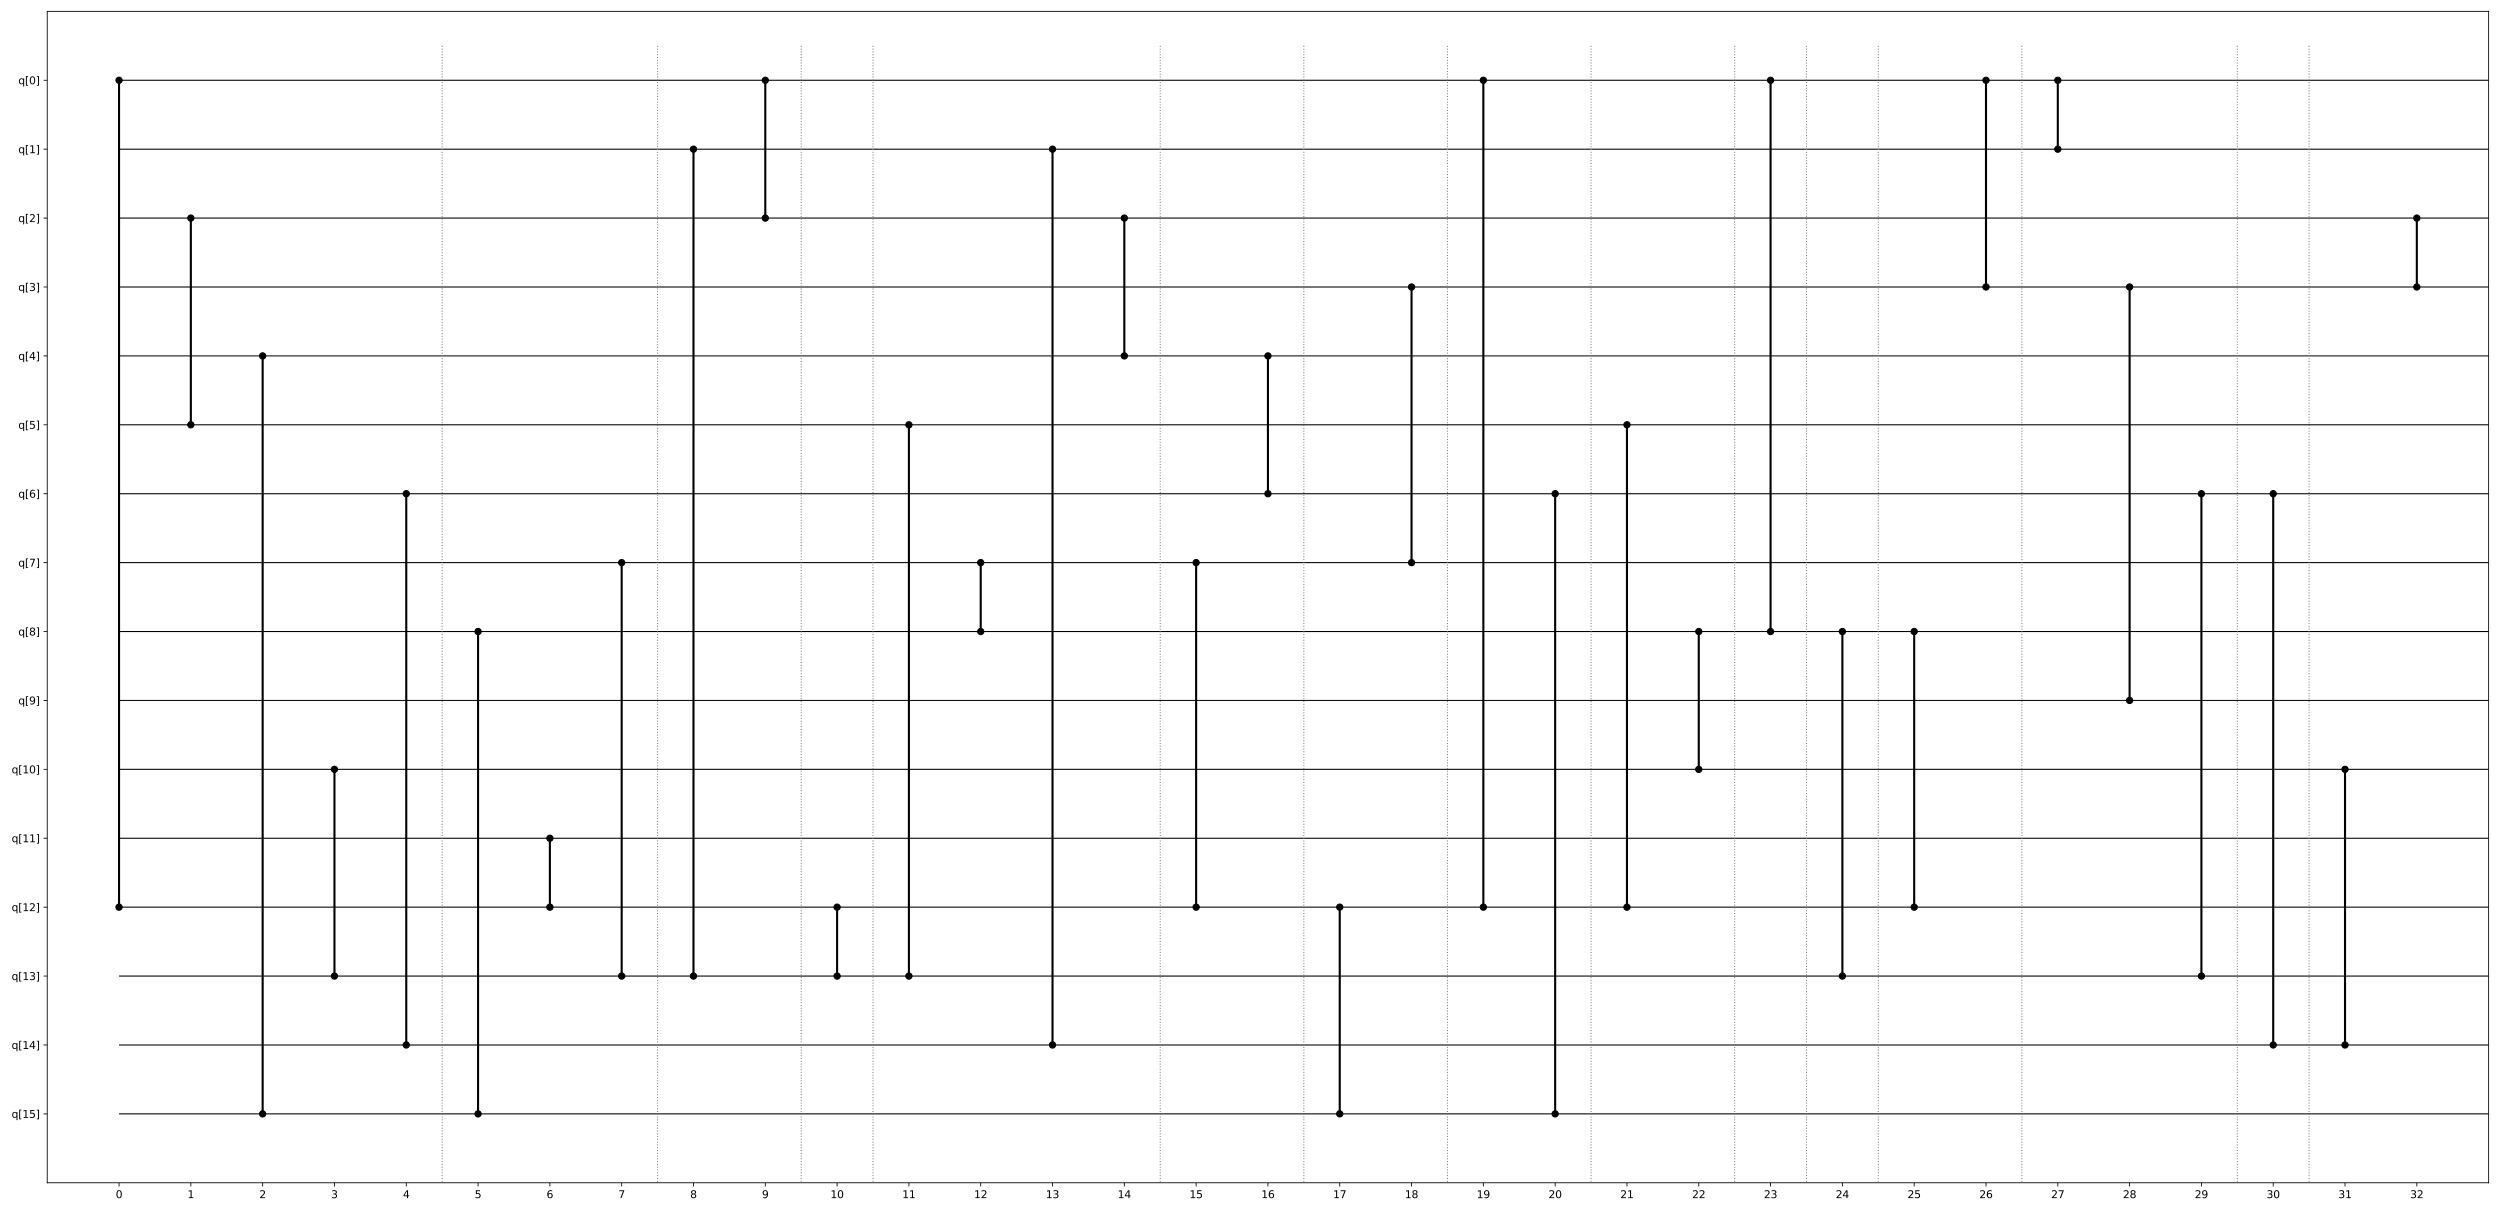 <?xml version="1.0" encoding="utf-8" standalone="no"?>
<!DOCTYPE svg PUBLIC "-//W3C//DTD SVG 1.1//EN"
  "http://www.w3.org/Graphics/SVG/1.1/DTD/svg11.dtd">
<svg xmlns:xlink="http://www.w3.org/1999/xlink" width="2376pt" height="1152pt" viewBox="0 0 2376 1152" xmlns="http://www.w3.org/2000/svg" version="1.1">
 <defs>
  <style type="text/css">*{stroke-linejoin: round; stroke-linecap: butt}</style>
 </defs>
 <g id="figure_1">
  <g id="patch_1">
   <path d="M 0 1152 
L 2376 1152 
L 2376 0 
L 0 0 
z
" style="fill: #ffffff"/>
  </g>
  <g id="axes_1">
   <g id="patch_2">
    <path d="M 44.89 1124.12 
L 2365.2 1124.12 
L 2365.2 10.8 
L 44.89 10.8 
z
" style="fill: #ffffff"/>
   </g>
   <g id="matplotlib.axis_1">
    <g id="xtick_1">
     <g id="line2d_1">
      <defs>
       <path id="m840476fa2c" d="M 0 0 
L 0 3.5 
" style="stroke: #000000; stroke-width: 0.8"/>
      </defs>
      <g>
       <use xlink:href="#m840476fa2c" x="113.134" y="1124.12" style="stroke: #000000; stroke-width: 0.8"/>
      </g>
     </g>
     <g id="text_1">
      <!-- 0 -->
      <g transform="translate(109.953 1138.718) scale(0.1 -0.1)">
       <defs>
        <path id="DejaVuSans-30" d="M 2034 4250 
Q 1547 4250 1301 3770 
Q 1056 3291 1056 2328 
Q 1056 1369 1301 889 
Q 1547 409 2034 409 
Q 2525 409 2770 889 
Q 3016 1369 3016 2328 
Q 3016 3291 2770 3770 
Q 2525 4250 2034 4250 
z
M 2034 4750 
Q 2819 4750 3233 4129 
Q 3647 3509 3647 2328 
Q 3647 1150 3233 529 
Q 2819 -91 2034 -91 
Q 1250 -91 836 529 
Q 422 1150 422 2328 
Q 422 3509 836 4129 
Q 1250 4750 2034 4750 
z
" transform="scale(0.016)"/>
       </defs>
       <use xlink:href="#DejaVuSans-30"/>
      </g>
     </g>
    </g>
    <g id="xtick_2">
     <g id="line2d_2">
      <g>
       <use xlink:href="#m840476fa2c" x="181.379" y="1124.12" style="stroke: #000000; stroke-width: 0.8"/>
      </g>
     </g>
     <g id="text_2">
      <!-- 1 -->
      <g transform="translate(178.198 1138.718) scale(0.1 -0.1)">
       <defs>
        <path id="DejaVuSans-31" d="M 794 531 
L 1825 531 
L 1825 4091 
L 703 3866 
L 703 4441 
L 1819 4666 
L 2450 4666 
L 2450 531 
L 3481 531 
L 3481 0 
L 794 0 
L 794 531 
z
" transform="scale(0.016)"/>
       </defs>
       <use xlink:href="#DejaVuSans-31"/>
      </g>
     </g>
    </g>
    <g id="xtick_3">
     <g id="line2d_3">
      <g>
       <use xlink:href="#m840476fa2c" x="249.623" y="1124.12" style="stroke: #000000; stroke-width: 0.8"/>
      </g>
     </g>
     <g id="text_3">
      <!-- 2 -->
      <g transform="translate(246.442 1138.718) scale(0.1 -0.1)">
       <defs>
        <path id="DejaVuSans-32" d="M 1228 531 
L 3431 531 
L 3431 0 
L 469 0 
L 469 531 
Q 828 903 1448 1529 
Q 2069 2156 2228 2338 
Q 2531 2678 2651 2914 
Q 2772 3150 2772 3378 
Q 2772 3750 2511 3984 
Q 2250 4219 1831 4219 
Q 1534 4219 1204 4116 
Q 875 4013 500 3803 
L 500 4441 
Q 881 4594 1212 4672 
Q 1544 4750 1819 4750 
Q 2544 4750 2975 4387 
Q 3406 4025 3406 3419 
Q 3406 3131 3298 2873 
Q 3191 2616 2906 2266 
Q 2828 2175 2409 1742 
Q 1991 1309 1228 531 
z
" transform="scale(0.016)"/>
       </defs>
       <use xlink:href="#DejaVuSans-32"/>
      </g>
     </g>
    </g>
    <g id="xtick_4">
     <g id="line2d_4">
      <g>
       <use xlink:href="#m840476fa2c" x="317.868" y="1124.12" style="stroke: #000000; stroke-width: 0.8"/>
      </g>
     </g>
     <g id="text_4">
      <!-- 3 -->
      <g transform="translate(314.686 1138.718) scale(0.1 -0.1)">
       <defs>
        <path id="DejaVuSans-33" d="M 2597 2516 
Q 3050 2419 3304 2112 
Q 3559 1806 3559 1356 
Q 3559 666 3084 287 
Q 2609 -91 1734 -91 
Q 1441 -91 1130 -33 
Q 819 25 488 141 
L 488 750 
Q 750 597 1062 519 
Q 1375 441 1716 441 
Q 2309 441 2620 675 
Q 2931 909 2931 1356 
Q 2931 1769 2642 2001 
Q 2353 2234 1838 2234 
L 1294 2234 
L 1294 2753 
L 1863 2753 
Q 2328 2753 2575 2939 
Q 2822 3125 2822 3475 
Q 2822 3834 2567 4026 
Q 2313 4219 1838 4219 
Q 1578 4219 1281 4162 
Q 984 4106 628 3988 
L 628 4550 
Q 988 4650 1302 4700 
Q 1616 4750 1894 4750 
Q 2613 4750 3031 4423 
Q 3450 4097 3450 3541 
Q 3450 3153 3228 2886 
Q 3006 2619 2597 2516 
z
" transform="scale(0.016)"/>
       </defs>
       <use xlink:href="#DejaVuSans-33"/>
      </g>
     </g>
    </g>
    <g id="xtick_5">
     <g id="line2d_5">
      <g>
       <use xlink:href="#m840476fa2c" x="386.112" y="1124.12" style="stroke: #000000; stroke-width: 0.8"/>
      </g>
     </g>
     <g id="text_5">
      <!-- 4 -->
      <g transform="translate(382.931 1138.718) scale(0.1 -0.1)">
       <defs>
        <path id="DejaVuSans-34" d="M 2419 4116 
L 825 1625 
L 2419 1625 
L 2419 4116 
z
M 2253 4666 
L 3047 4666 
L 3047 1625 
L 3713 1625 
L 3713 1100 
L 3047 1100 
L 3047 0 
L 2419 0 
L 2419 1100 
L 313 1100 
L 313 1709 
L 2253 4666 
z
" transform="scale(0.016)"/>
       </defs>
       <use xlink:href="#DejaVuSans-34"/>
      </g>
     </g>
    </g>
    <g id="xtick_6">
     <g id="line2d_6">
      <g>
       <use xlink:href="#m840476fa2c" x="454.356" y="1124.12" style="stroke: #000000; stroke-width: 0.8"/>
      </g>
     </g>
     <g id="text_6">
      <!-- 5 -->
      <g transform="translate(451.175 1138.718) scale(0.1 -0.1)">
       <defs>
        <path id="DejaVuSans-35" d="M 691 4666 
L 3169 4666 
L 3169 4134 
L 1269 4134 
L 1269 2991 
Q 1406 3038 1543 3061 
Q 1681 3084 1819 3084 
Q 2600 3084 3056 2656 
Q 3513 2228 3513 1497 
Q 3513 744 3044 326 
Q 2575 -91 1722 -91 
Q 1428 -91 1123 -41 
Q 819 9 494 109 
L 494 744 
Q 775 591 1075 516 
Q 1375 441 1709 441 
Q 2250 441 2565 725 
Q 2881 1009 2881 1497 
Q 2881 1984 2565 2268 
Q 2250 2553 1709 2553 
Q 1456 2553 1204 2497 
Q 953 2441 691 2322 
L 691 4666 
z
" transform="scale(0.016)"/>
       </defs>
       <use xlink:href="#DejaVuSans-35"/>
      </g>
     </g>
    </g>
    <g id="xtick_7">
     <g id="line2d_7">
      <g>
       <use xlink:href="#m840476fa2c" x="522.601" y="1124.12" style="stroke: #000000; stroke-width: 0.8"/>
      </g>
     </g>
     <g id="text_7">
      <!-- 6 -->
      <g transform="translate(519.42 1138.718) scale(0.1 -0.1)">
       <defs>
        <path id="DejaVuSans-36" d="M 2113 2584 
Q 1688 2584 1439 2293 
Q 1191 2003 1191 1497 
Q 1191 994 1439 701 
Q 1688 409 2113 409 
Q 2538 409 2786 701 
Q 3034 994 3034 1497 
Q 3034 2003 2786 2293 
Q 2538 2584 2113 2584 
z
M 3366 4563 
L 3366 3988 
Q 3128 4100 2886 4159 
Q 2644 4219 2406 4219 
Q 1781 4219 1451 3797 
Q 1122 3375 1075 2522 
Q 1259 2794 1537 2939 
Q 1816 3084 2150 3084 
Q 2853 3084 3261 2657 
Q 3669 2231 3669 1497 
Q 3669 778 3244 343 
Q 2819 -91 2113 -91 
Q 1303 -91 875 529 
Q 447 1150 447 2328 
Q 447 3434 972 4092 
Q 1497 4750 2381 4750 
Q 2619 4750 2861 4703 
Q 3103 4656 3366 4563 
z
" transform="scale(0.016)"/>
       </defs>
       <use xlink:href="#DejaVuSans-36"/>
      </g>
     </g>
    </g>
    <g id="xtick_8">
     <g id="line2d_8">
      <g>
       <use xlink:href="#m840476fa2c" x="590.845" y="1124.12" style="stroke: #000000; stroke-width: 0.8"/>
      </g>
     </g>
     <g id="text_8">
      <!-- 7 -->
      <g transform="translate(587.664 1138.718) scale(0.1 -0.1)">
       <defs>
        <path id="DejaVuSans-37" d="M 525 4666 
L 3525 4666 
L 3525 4397 
L 1831 0 
L 1172 0 
L 2766 4134 
L 525 4134 
L 525 4666 
z
" transform="scale(0.016)"/>
       </defs>
       <use xlink:href="#DejaVuSans-37"/>
      </g>
     </g>
    </g>
    <g id="xtick_9">
     <g id="line2d_9">
      <g>
       <use xlink:href="#m840476fa2c" x="659.09" y="1124.12" style="stroke: #000000; stroke-width: 0.8"/>
      </g>
     </g>
     <g id="text_9">
      <!-- 8 -->
      <g transform="translate(655.908 1138.718) scale(0.1 -0.1)">
       <defs>
        <path id="DejaVuSans-38" d="M 2034 2216 
Q 1584 2216 1326 1975 
Q 1069 1734 1069 1313 
Q 1069 891 1326 650 
Q 1584 409 2034 409 
Q 2484 409 2743 651 
Q 3003 894 3003 1313 
Q 3003 1734 2745 1975 
Q 2488 2216 2034 2216 
z
M 1403 2484 
Q 997 2584 770 2862 
Q 544 3141 544 3541 
Q 544 4100 942 4425 
Q 1341 4750 2034 4750 
Q 2731 4750 3128 4425 
Q 3525 4100 3525 3541 
Q 3525 3141 3298 2862 
Q 3072 2584 2669 2484 
Q 3125 2378 3379 2068 
Q 3634 1759 3634 1313 
Q 3634 634 3220 271 
Q 2806 -91 2034 -91 
Q 1263 -91 848 271 
Q 434 634 434 1313 
Q 434 1759 690 2068 
Q 947 2378 1403 2484 
z
M 1172 3481 
Q 1172 3119 1398 2916 
Q 1625 2713 2034 2713 
Q 2441 2713 2670 2916 
Q 2900 3119 2900 3481 
Q 2900 3844 2670 4047 
Q 2441 4250 2034 4250 
Q 1625 4250 1398 4047 
Q 1172 3844 1172 3481 
z
" transform="scale(0.016)"/>
       </defs>
       <use xlink:href="#DejaVuSans-38"/>
      </g>
     </g>
    </g>
    <g id="xtick_10">
     <g id="line2d_10">
      <g>
       <use xlink:href="#m840476fa2c" x="727.334" y="1124.12" style="stroke: #000000; stroke-width: 0.8"/>
      </g>
     </g>
     <g id="text_10">
      <!-- 9 -->
      <g transform="translate(724.153 1138.718) scale(0.1 -0.1)">
       <defs>
        <path id="DejaVuSans-39" d="M 703 97 
L 703 672 
Q 941 559 1184 500 
Q 1428 441 1663 441 
Q 2288 441 2617 861 
Q 2947 1281 2994 2138 
Q 2813 1869 2534 1725 
Q 2256 1581 1919 1581 
Q 1219 1581 811 2004 
Q 403 2428 403 3163 
Q 403 3881 828 4315 
Q 1253 4750 1959 4750 
Q 2769 4750 3195 4129 
Q 3622 3509 3622 2328 
Q 3622 1225 3098 567 
Q 2575 -91 1691 -91 
Q 1453 -91 1209 -44 
Q 966 3 703 97 
z
M 1959 2075 
Q 2384 2075 2632 2365 
Q 2881 2656 2881 3163 
Q 2881 3666 2632 3958 
Q 2384 4250 1959 4250 
Q 1534 4250 1286 3958 
Q 1038 3666 1038 3163 
Q 1038 2656 1286 2365 
Q 1534 2075 1959 2075 
z
" transform="scale(0.016)"/>
       </defs>
       <use xlink:href="#DejaVuSans-39"/>
      </g>
     </g>
    </g>
    <g id="xtick_11">
     <g id="line2d_11">
      <g>
       <use xlink:href="#m840476fa2c" x="795.579" y="1124.12" style="stroke: #000000; stroke-width: 0.8"/>
      </g>
     </g>
     <g id="text_11">
      <!-- 10 -->
      <g transform="translate(789.216 1138.718) scale(0.1 -0.1)">
       <use xlink:href="#DejaVuSans-31"/>
       <use xlink:href="#DejaVuSans-30" transform="translate(63.623 0)"/>
      </g>
     </g>
    </g>
    <g id="xtick_12">
     <g id="line2d_12">
      <g>
       <use xlink:href="#m840476fa2c" x="863.823" y="1124.12" style="stroke: #000000; stroke-width: 0.8"/>
      </g>
     </g>
     <g id="text_12">
      <!-- 11 -->
      <g transform="translate(857.46 1138.718) scale(0.1 -0.1)">
       <use xlink:href="#DejaVuSans-31"/>
       <use xlink:href="#DejaVuSans-31" transform="translate(63.623 0)"/>
      </g>
     </g>
    </g>
    <g id="xtick_13">
     <g id="line2d_13">
      <g>
       <use xlink:href="#m840476fa2c" x="932.067" y="1124.12" style="stroke: #000000; stroke-width: 0.8"/>
      </g>
     </g>
     <g id="text_13">
      <!-- 12 -->
      <g transform="translate(925.705 1138.718) scale(0.1 -0.1)">
       <use xlink:href="#DejaVuSans-31"/>
       <use xlink:href="#DejaVuSans-32" transform="translate(63.623 0)"/>
      </g>
     </g>
    </g>
    <g id="xtick_14">
     <g id="line2d_14">
      <g>
       <use xlink:href="#m840476fa2c" x="1000.312" y="1124.12" style="stroke: #000000; stroke-width: 0.8"/>
      </g>
     </g>
     <g id="text_14">
      <!-- 13 -->
      <g transform="translate(993.949 1138.718) scale(0.1 -0.1)">
       <use xlink:href="#DejaVuSans-31"/>
       <use xlink:href="#DejaVuSans-33" transform="translate(63.623 0)"/>
      </g>
     </g>
    </g>
    <g id="xtick_15">
     <g id="line2d_15">
      <g>
       <use xlink:href="#m840476fa2c" x="1068.556" y="1124.12" style="stroke: #000000; stroke-width: 0.8"/>
      </g>
     </g>
     <g id="text_15">
      <!-- 14 -->
      <g transform="translate(1062.194 1138.718) scale(0.1 -0.1)">
       <use xlink:href="#DejaVuSans-31"/>
       <use xlink:href="#DejaVuSans-34" transform="translate(63.623 0)"/>
      </g>
     </g>
    </g>
    <g id="xtick_16">
     <g id="line2d_16">
      <g>
       <use xlink:href="#m840476fa2c" x="1136.801" y="1124.12" style="stroke: #000000; stroke-width: 0.8"/>
      </g>
     </g>
     <g id="text_16">
      <!-- 15 -->
      <g transform="translate(1130.438 1138.718) scale(0.1 -0.1)">
       <use xlink:href="#DejaVuSans-31"/>
       <use xlink:href="#DejaVuSans-35" transform="translate(63.623 0)"/>
      </g>
     </g>
    </g>
    <g id="xtick_17">
     <g id="line2d_17">
      <g>
       <use xlink:href="#m840476fa2c" x="1205.045" y="1124.12" style="stroke: #000000; stroke-width: 0.8"/>
      </g>
     </g>
     <g id="text_17">
      <!-- 16 -->
      <g transform="translate(1198.682 1138.718) scale(0.1 -0.1)">
       <use xlink:href="#DejaVuSans-31"/>
       <use xlink:href="#DejaVuSans-36" transform="translate(63.623 0)"/>
      </g>
     </g>
    </g>
    <g id="xtick_18">
     <g id="line2d_18">
      <g>
       <use xlink:href="#m840476fa2c" x="1273.289" y="1124.12" style="stroke: #000000; stroke-width: 0.8"/>
      </g>
     </g>
     <g id="text_18">
      <!-- 17 -->
      <g transform="translate(1266.927 1138.718) scale(0.1 -0.1)">
       <use xlink:href="#DejaVuSans-31"/>
       <use xlink:href="#DejaVuSans-37" transform="translate(63.623 0)"/>
      </g>
     </g>
    </g>
    <g id="xtick_19">
     <g id="line2d_19">
      <g>
       <use xlink:href="#m840476fa2c" x="1341.534" y="1124.12" style="stroke: #000000; stroke-width: 0.8"/>
      </g>
     </g>
     <g id="text_19">
      <!-- 18 -->
      <g transform="translate(1335.171 1138.718) scale(0.1 -0.1)">
       <use xlink:href="#DejaVuSans-31"/>
       <use xlink:href="#DejaVuSans-38" transform="translate(63.623 0)"/>
      </g>
     </g>
    </g>
    <g id="xtick_20">
     <g id="line2d_20">
      <g>
       <use xlink:href="#m840476fa2c" x="1409.778" y="1124.12" style="stroke: #000000; stroke-width: 0.8"/>
      </g>
     </g>
     <g id="text_20">
      <!-- 19 -->
      <g transform="translate(1403.416 1138.718) scale(0.1 -0.1)">
       <use xlink:href="#DejaVuSans-31"/>
       <use xlink:href="#DejaVuSans-39" transform="translate(63.623 0)"/>
      </g>
     </g>
    </g>
    <g id="xtick_21">
     <g id="line2d_21">
      <g>
       <use xlink:href="#m840476fa2c" x="1478.023" y="1124.12" style="stroke: #000000; stroke-width: 0.8"/>
      </g>
     </g>
     <g id="text_21">
      <!-- 20 -->
      <g transform="translate(1471.66 1138.718) scale(0.1 -0.1)">
       <use xlink:href="#DejaVuSans-32"/>
       <use xlink:href="#DejaVuSans-30" transform="translate(63.623 0)"/>
      </g>
     </g>
    </g>
    <g id="xtick_22">
     <g id="line2d_22">
      <g>
       <use xlink:href="#m840476fa2c" x="1546.267" y="1124.12" style="stroke: #000000; stroke-width: 0.8"/>
      </g>
     </g>
     <g id="text_22">
      <!-- 21 -->
      <g transform="translate(1539.905 1138.718) scale(0.1 -0.1)">
       <use xlink:href="#DejaVuSans-32"/>
       <use xlink:href="#DejaVuSans-31" transform="translate(63.623 0)"/>
      </g>
     </g>
    </g>
    <g id="xtick_23">
     <g id="line2d_23">
      <g>
       <use xlink:href="#m840476fa2c" x="1614.511" y="1124.12" style="stroke: #000000; stroke-width: 0.8"/>
      </g>
     </g>
     <g id="text_23">
      <!-- 22 -->
      <g transform="translate(1608.149 1138.718) scale(0.1 -0.1)">
       <use xlink:href="#DejaVuSans-32"/>
       <use xlink:href="#DejaVuSans-32" transform="translate(63.623 0)"/>
      </g>
     </g>
    </g>
    <g id="xtick_24">
     <g id="line2d_24">
      <g>
       <use xlink:href="#m840476fa2c" x="1682.756" y="1124.12" style="stroke: #000000; stroke-width: 0.8"/>
      </g>
     </g>
     <g id="text_24">
      <!-- 23 -->
      <g transform="translate(1676.393 1138.718) scale(0.1 -0.1)">
       <use xlink:href="#DejaVuSans-32"/>
       <use xlink:href="#DejaVuSans-33" transform="translate(63.623 0)"/>
      </g>
     </g>
    </g>
    <g id="xtick_25">
     <g id="line2d_25">
      <g>
       <use xlink:href="#m840476fa2c" x="1751" y="1124.12" style="stroke: #000000; stroke-width: 0.8"/>
      </g>
     </g>
     <g id="text_25">
      <!-- 24 -->
      <g transform="translate(1744.638 1138.718) scale(0.1 -0.1)">
       <use xlink:href="#DejaVuSans-32"/>
       <use xlink:href="#DejaVuSans-34" transform="translate(63.623 0)"/>
      </g>
     </g>
    </g>
    <g id="xtick_26">
     <g id="line2d_26">
      <g>
       <use xlink:href="#m840476fa2c" x="1819.245" y="1124.12" style="stroke: #000000; stroke-width: 0.8"/>
      </g>
     </g>
     <g id="text_26">
      <!-- 25 -->
      <g transform="translate(1812.882 1138.718) scale(0.1 -0.1)">
       <use xlink:href="#DejaVuSans-32"/>
       <use xlink:href="#DejaVuSans-35" transform="translate(63.623 0)"/>
      </g>
     </g>
    </g>
    <g id="xtick_27">
     <g id="line2d_27">
      <g>
       <use xlink:href="#m840476fa2c" x="1887.489" y="1124.12" style="stroke: #000000; stroke-width: 0.8"/>
      </g>
     </g>
     <g id="text_27">
      <!-- 26 -->
      <g transform="translate(1881.127 1138.718) scale(0.1 -0.1)">
       <use xlink:href="#DejaVuSans-32"/>
       <use xlink:href="#DejaVuSans-36" transform="translate(63.623 0)"/>
      </g>
     </g>
    </g>
    <g id="xtick_28">
     <g id="line2d_28">
      <g>
       <use xlink:href="#m840476fa2c" x="1955.734" y="1124.12" style="stroke: #000000; stroke-width: 0.8"/>
      </g>
     </g>
     <g id="text_28">
      <!-- 27 -->
      <g transform="translate(1949.371 1138.718) scale(0.1 -0.1)">
       <use xlink:href="#DejaVuSans-32"/>
       <use xlink:href="#DejaVuSans-37" transform="translate(63.623 0)"/>
      </g>
     </g>
    </g>
    <g id="xtick_29">
     <g id="line2d_29">
      <g>
       <use xlink:href="#m840476fa2c" x="2023.978" y="1124.12" style="stroke: #000000; stroke-width: 0.8"/>
      </g>
     </g>
     <g id="text_29">
      <!-- 28 -->
      <g transform="translate(2017.615 1138.718) scale(0.1 -0.1)">
       <use xlink:href="#DejaVuSans-32"/>
       <use xlink:href="#DejaVuSans-38" transform="translate(63.623 0)"/>
      </g>
     </g>
    </g>
    <g id="xtick_30">
     <g id="line2d_30">
      <g>
       <use xlink:href="#m840476fa2c" x="2092.222" y="1124.12" style="stroke: #000000; stroke-width: 0.8"/>
      </g>
     </g>
     <g id="text_30">
      <!-- 29 -->
      <g transform="translate(2085.86 1138.718) scale(0.1 -0.1)">
       <use xlink:href="#DejaVuSans-32"/>
       <use xlink:href="#DejaVuSans-39" transform="translate(63.623 0)"/>
      </g>
     </g>
    </g>
    <g id="xtick_31">
     <g id="line2d_31">
      <g>
       <use xlink:href="#m840476fa2c" x="2160.467" y="1124.12" style="stroke: #000000; stroke-width: 0.8"/>
      </g>
     </g>
     <g id="text_31">
      <!-- 30 -->
      <g transform="translate(2154.104 1138.718) scale(0.1 -0.1)">
       <use xlink:href="#DejaVuSans-33"/>
       <use xlink:href="#DejaVuSans-30" transform="translate(63.623 0)"/>
      </g>
     </g>
    </g>
    <g id="xtick_32">
     <g id="line2d_32">
      <g>
       <use xlink:href="#m840476fa2c" x="2228.711" y="1124.12" style="stroke: #000000; stroke-width: 0.8"/>
      </g>
     </g>
     <g id="text_32">
      <!-- 31 -->
      <g transform="translate(2222.349 1138.718) scale(0.1 -0.1)">
       <use xlink:href="#DejaVuSans-33"/>
       <use xlink:href="#DejaVuSans-31" transform="translate(63.623 0)"/>
      </g>
     </g>
    </g>
    <g id="xtick_33">
     <g id="line2d_33">
      <g>
       <use xlink:href="#m840476fa2c" x="2296.956" y="1124.12" style="stroke: #000000; stroke-width: 0.8"/>
      </g>
     </g>
     <g id="text_33">
      <!-- 32 -->
      <g transform="translate(2290.593 1138.718) scale(0.1 -0.1)">
       <use xlink:href="#DejaVuSans-33"/>
       <use xlink:href="#DejaVuSans-32" transform="translate(63.623 0)"/>
      </g>
     </g>
    </g>
   </g>
   <g id="matplotlib.axis_2">
    <g id="ytick_1">
     <g id="line2d_34">
      <defs>
       <path id="m414b8e4f4d" d="M 0 0 
L -3.5 0 
" style="stroke: #000000; stroke-width: 0.8"/>
      </defs>
      <g>
       <use xlink:href="#m414b8e4f4d" x="44.89" y="76.289" style="stroke: #000000; stroke-width: 0.8"/>
      </g>
     </g>
     <g id="text_34">
      <!-- q[0] -->
      <g transform="translate(17.376 80.089) scale(0.1 -0.1)">
       <defs>
        <path id="DejaVuSans-71" d="M 947 1747 
Q 947 1113 1208 752 
Q 1469 391 1925 391 
Q 2381 391 2643 752 
Q 2906 1113 2906 1747 
Q 2906 2381 2643 2742 
Q 2381 3103 1925 3103 
Q 1469 3103 1208 2742 
Q 947 2381 947 1747 
z
M 2906 525 
Q 2725 213 2448 61 
Q 2172 -91 1784 -91 
Q 1150 -91 751 415 
Q 353 922 353 1747 
Q 353 2572 751 3078 
Q 1150 3584 1784 3584 
Q 2172 3584 2448 3432 
Q 2725 3281 2906 2969 
L 2906 3500 
L 3481 3500 
L 3481 -1331 
L 2906 -1331 
L 2906 525 
z
" transform="scale(0.016)"/>
        <path id="DejaVuSans-5b" d="M 550 4863 
L 1875 4863 
L 1875 4416 
L 1125 4416 
L 1125 -397 
L 1875 -397 
L 1875 -844 
L 550 -844 
L 550 4863 
z
" transform="scale(0.016)"/>
        <path id="DejaVuSans-5d" d="M 1947 4863 
L 1947 -844 
L 622 -844 
L 622 -397 
L 1369 -397 
L 1369 4416 
L 622 4416 
L 622 4863 
L 1947 4863 
z
" transform="scale(0.016)"/>
       </defs>
       <use xlink:href="#DejaVuSans-71"/>
       <use xlink:href="#DejaVuSans-5b" transform="translate(63.477 0)"/>
       <use xlink:href="#DejaVuSans-30" transform="translate(102.49 0)"/>
       <use xlink:href="#DejaVuSans-5d" transform="translate(166.113 0)"/>
      </g>
     </g>
    </g>
    <g id="ytick_2">
     <g id="line2d_35">
      <g>
       <use xlink:href="#m414b8e4f4d" x="44.89" y="141.779" style="stroke: #000000; stroke-width: 0.8"/>
      </g>
     </g>
     <g id="text_35">
      <!-- q[1] -->
      <g transform="translate(17.376 145.578) scale(0.1 -0.1)">
       <use xlink:href="#DejaVuSans-71"/>
       <use xlink:href="#DejaVuSans-5b" transform="translate(63.477 0)"/>
       <use xlink:href="#DejaVuSans-31" transform="translate(102.49 0)"/>
       <use xlink:href="#DejaVuSans-5d" transform="translate(166.113 0)"/>
      </g>
     </g>
    </g>
    <g id="ytick_3">
     <g id="line2d_36">
      <g>
       <use xlink:href="#m414b8e4f4d" x="44.89" y="207.268" style="stroke: #000000; stroke-width: 0.8"/>
      </g>
     </g>
     <g id="text_36">
      <!-- q[2] -->
      <g transform="translate(17.376 211.067) scale(0.1 -0.1)">
       <use xlink:href="#DejaVuSans-71"/>
       <use xlink:href="#DejaVuSans-5b" transform="translate(63.477 0)"/>
       <use xlink:href="#DejaVuSans-32" transform="translate(102.49 0)"/>
       <use xlink:href="#DejaVuSans-5d" transform="translate(166.113 0)"/>
      </g>
     </g>
    </g>
    <g id="ytick_4">
     <g id="line2d_37">
      <g>
       <use xlink:href="#m414b8e4f4d" x="44.89" y="272.758" style="stroke: #000000; stroke-width: 0.8"/>
      </g>
     </g>
     <g id="text_37">
      <!-- q[3] -->
      <g transform="translate(17.376 276.557) scale(0.1 -0.1)">
       <use xlink:href="#DejaVuSans-71"/>
       <use xlink:href="#DejaVuSans-5b" transform="translate(63.477 0)"/>
       <use xlink:href="#DejaVuSans-33" transform="translate(102.49 0)"/>
       <use xlink:href="#DejaVuSans-5d" transform="translate(166.113 0)"/>
      </g>
     </g>
    </g>
    <g id="ytick_5">
     <g id="line2d_38">
      <g>
       <use xlink:href="#m414b8e4f4d" x="44.89" y="338.247" style="stroke: #000000; stroke-width: 0.8"/>
      </g>
     </g>
     <g id="text_38">
      <!-- q[4] -->
      <g transform="translate(17.376 342.046) scale(0.1 -0.1)">
       <use xlink:href="#DejaVuSans-71"/>
       <use xlink:href="#DejaVuSans-5b" transform="translate(63.477 0)"/>
       <use xlink:href="#DejaVuSans-34" transform="translate(102.49 0)"/>
       <use xlink:href="#DejaVuSans-5d" transform="translate(166.113 0)"/>
      </g>
     </g>
    </g>
    <g id="ytick_6">
     <g id="line2d_39">
      <g>
       <use xlink:href="#m414b8e4f4d" x="44.89" y="403.736" style="stroke: #000000; stroke-width: 0.8"/>
      </g>
     </g>
     <g id="text_39">
      <!-- q[5] -->
      <g transform="translate(17.376 407.536) scale(0.1 -0.1)">
       <use xlink:href="#DejaVuSans-71"/>
       <use xlink:href="#DejaVuSans-5b" transform="translate(63.477 0)"/>
       <use xlink:href="#DejaVuSans-35" transform="translate(102.49 0)"/>
       <use xlink:href="#DejaVuSans-5d" transform="translate(166.113 0)"/>
      </g>
     </g>
    </g>
    <g id="ytick_7">
     <g id="line2d_40">
      <g>
       <use xlink:href="#m414b8e4f4d" x="44.89" y="469.226" style="stroke: #000000; stroke-width: 0.8"/>
      </g>
     </g>
     <g id="text_40">
      <!-- q[6] -->
      <g transform="translate(17.376 473.025) scale(0.1 -0.1)">
       <use xlink:href="#DejaVuSans-71"/>
       <use xlink:href="#DejaVuSans-5b" transform="translate(63.477 0)"/>
       <use xlink:href="#DejaVuSans-36" transform="translate(102.49 0)"/>
       <use xlink:href="#DejaVuSans-5d" transform="translate(166.113 0)"/>
      </g>
     </g>
    </g>
    <g id="ytick_8">
     <g id="line2d_41">
      <g>
       <use xlink:href="#m414b8e4f4d" x="44.89" y="534.715" style="stroke: #000000; stroke-width: 0.8"/>
      </g>
     </g>
     <g id="text_41">
      <!-- q[7] -->
      <g transform="translate(17.376 538.515) scale(0.1 -0.1)">
       <use xlink:href="#DejaVuSans-71"/>
       <use xlink:href="#DejaVuSans-5b" transform="translate(63.477 0)"/>
       <use xlink:href="#DejaVuSans-37" transform="translate(102.49 0)"/>
       <use xlink:href="#DejaVuSans-5d" transform="translate(166.113 0)"/>
      </g>
     </g>
    </g>
    <g id="ytick_9">
     <g id="line2d_42">
      <g>
       <use xlink:href="#m414b8e4f4d" x="44.89" y="600.205" style="stroke: #000000; stroke-width: 0.8"/>
      </g>
     </g>
     <g id="text_42">
      <!-- q[8] -->
      <g transform="translate(17.376 604.004) scale(0.1 -0.1)">
       <use xlink:href="#DejaVuSans-71"/>
       <use xlink:href="#DejaVuSans-5b" transform="translate(63.477 0)"/>
       <use xlink:href="#DejaVuSans-38" transform="translate(102.49 0)"/>
       <use xlink:href="#DejaVuSans-5d" transform="translate(166.113 0)"/>
      </g>
     </g>
    </g>
    <g id="ytick_10">
     <g id="line2d_43">
      <g>
       <use xlink:href="#m414b8e4f4d" x="44.89" y="665.694" style="stroke: #000000; stroke-width: 0.8"/>
      </g>
     </g>
     <g id="text_43">
      <!-- q[9] -->
      <g transform="translate(17.376 669.493) scale(0.1 -0.1)">
       <use xlink:href="#DejaVuSans-71"/>
       <use xlink:href="#DejaVuSans-5b" transform="translate(63.477 0)"/>
       <use xlink:href="#DejaVuSans-39" transform="translate(102.49 0)"/>
       <use xlink:href="#DejaVuSans-5d" transform="translate(166.113 0)"/>
      </g>
     </g>
    </g>
    <g id="ytick_11">
     <g id="line2d_44">
      <g>
       <use xlink:href="#m414b8e4f4d" x="44.89" y="731.184" style="stroke: #000000; stroke-width: 0.8"/>
      </g>
     </g>
     <g id="text_44">
      <!-- q[10] -->
      <g transform="translate(11.013 734.983) scale(0.1 -0.1)">
       <use xlink:href="#DejaVuSans-71"/>
       <use xlink:href="#DejaVuSans-5b" transform="translate(63.477 0)"/>
       <use xlink:href="#DejaVuSans-31" transform="translate(102.49 0)"/>
       <use xlink:href="#DejaVuSans-30" transform="translate(166.113 0)"/>
       <use xlink:href="#DejaVuSans-5d" transform="translate(229.736 0)"/>
      </g>
     </g>
    </g>
    <g id="ytick_12">
     <g id="line2d_45">
      <g>
       <use xlink:href="#m414b8e4f4d" x="44.89" y="796.673" style="stroke: #000000; stroke-width: 0.8"/>
      </g>
     </g>
     <g id="text_45">
      <!-- q[11] -->
      <g transform="translate(11.013 800.472) scale(0.1 -0.1)">
       <use xlink:href="#DejaVuSans-71"/>
       <use xlink:href="#DejaVuSans-5b" transform="translate(63.477 0)"/>
       <use xlink:href="#DejaVuSans-31" transform="translate(102.49 0)"/>
       <use xlink:href="#DejaVuSans-31" transform="translate(166.113 0)"/>
       <use xlink:href="#DejaVuSans-5d" transform="translate(229.736 0)"/>
      </g>
     </g>
    </g>
    <g id="ytick_13">
     <g id="line2d_46">
      <g>
       <use xlink:href="#m414b8e4f4d" x="44.89" y="862.162" style="stroke: #000000; stroke-width: 0.8"/>
      </g>
     </g>
     <g id="text_46">
      <!-- q[12] -->
      <g transform="translate(11.013 865.962) scale(0.1 -0.1)">
       <use xlink:href="#DejaVuSans-71"/>
       <use xlink:href="#DejaVuSans-5b" transform="translate(63.477 0)"/>
       <use xlink:href="#DejaVuSans-31" transform="translate(102.49 0)"/>
       <use xlink:href="#DejaVuSans-32" transform="translate(166.113 0)"/>
       <use xlink:href="#DejaVuSans-5d" transform="translate(229.736 0)"/>
      </g>
     </g>
    </g>
    <g id="ytick_14">
     <g id="line2d_47">
      <g>
       <use xlink:href="#m414b8e4f4d" x="44.89" y="927.652" style="stroke: #000000; stroke-width: 0.8"/>
      </g>
     </g>
     <g id="text_47">
      <!-- q[13] -->
      <g transform="translate(11.013 931.451) scale(0.1 -0.1)">
       <use xlink:href="#DejaVuSans-71"/>
       <use xlink:href="#DejaVuSans-5b" transform="translate(63.477 0)"/>
       <use xlink:href="#DejaVuSans-31" transform="translate(102.49 0)"/>
       <use xlink:href="#DejaVuSans-33" transform="translate(166.113 0)"/>
       <use xlink:href="#DejaVuSans-5d" transform="translate(229.736 0)"/>
      </g>
     </g>
    </g>
    <g id="ytick_15">
     <g id="line2d_48">
      <g>
       <use xlink:href="#m414b8e4f4d" x="44.89" y="993.141" style="stroke: #000000; stroke-width: 0.8"/>
      </g>
     </g>
     <g id="text_48">
      <!-- q[14] -->
      <g transform="translate(11.013 996.94) scale(0.1 -0.1)">
       <use xlink:href="#DejaVuSans-71"/>
       <use xlink:href="#DejaVuSans-5b" transform="translate(63.477 0)"/>
       <use xlink:href="#DejaVuSans-31" transform="translate(102.49 0)"/>
       <use xlink:href="#DejaVuSans-34" transform="translate(166.113 0)"/>
       <use xlink:href="#DejaVuSans-5d" transform="translate(229.736 0)"/>
      </g>
     </g>
    </g>
    <g id="ytick_16">
     <g id="line2d_49">
      <g>
       <use xlink:href="#m414b8e4f4d" x="44.89" y="1058.631" style="stroke: #000000; stroke-width: 0.8"/>
      </g>
     </g>
     <g id="text_49">
      <!-- q[15] -->
      <g transform="translate(11.013 1062.43) scale(0.1 -0.1)">
       <use xlink:href="#DejaVuSans-71"/>
       <use xlink:href="#DejaVuSans-5b" transform="translate(63.477 0)"/>
       <use xlink:href="#DejaVuSans-31" transform="translate(102.49 0)"/>
       <use xlink:href="#DejaVuSans-35" transform="translate(166.113 0)"/>
       <use xlink:href="#DejaVuSans-5d" transform="translate(229.736 0)"/>
      </g>
     </g>
    </g>
   </g>
   <g id="LineCollection_1">
    <path d="M 113.134 76.289 
L 2365.2 76.289 
" clip-path="url(#p414899f388)" style="fill: none; stroke: #000000"/>
   </g>
   <g id="LineCollection_2">
    <path d="M 113.134 141.779 
L 2365.2 141.779 
" clip-path="url(#p414899f388)" style="fill: none; stroke: #000000"/>
   </g>
   <g id="LineCollection_3">
    <path d="M 113.134 207.268 
L 2365.2 207.268 
" clip-path="url(#p414899f388)" style="fill: none; stroke: #000000"/>
   </g>
   <g id="LineCollection_4">
    <path d="M 113.134 272.758 
L 2365.2 272.758 
" clip-path="url(#p414899f388)" style="fill: none; stroke: #000000"/>
   </g>
   <g id="LineCollection_5">
    <path d="M 113.134 338.247 
L 2365.2 338.247 
" clip-path="url(#p414899f388)" style="fill: none; stroke: #000000"/>
   </g>
   <g id="LineCollection_6">
    <path d="M 113.134 403.736 
L 2365.2 403.736 
" clip-path="url(#p414899f388)" style="fill: none; stroke: #000000"/>
   </g>
   <g id="LineCollection_7">
    <path d="M 113.134 469.226 
L 2365.2 469.226 
" clip-path="url(#p414899f388)" style="fill: none; stroke: #000000"/>
   </g>
   <g id="LineCollection_8">
    <path d="M 113.134 534.715 
L 2365.2 534.715 
" clip-path="url(#p414899f388)" style="fill: none; stroke: #000000"/>
   </g>
   <g id="LineCollection_9">
    <path d="M 113.134 600.205 
L 2365.2 600.205 
" clip-path="url(#p414899f388)" style="fill: none; stroke: #000000"/>
   </g>
   <g id="LineCollection_10">
    <path d="M 113.134 665.694 
L 2365.2 665.694 
" clip-path="url(#p414899f388)" style="fill: none; stroke: #000000"/>
   </g>
   <g id="LineCollection_11">
    <path d="M 113.134 731.184 
L 2365.2 731.184 
" clip-path="url(#p414899f388)" style="fill: none; stroke: #000000"/>
   </g>
   <g id="LineCollection_12">
    <path d="M 113.134 796.673 
L 2365.2 796.673 
" clip-path="url(#p414899f388)" style="fill: none; stroke: #000000"/>
   </g>
   <g id="LineCollection_13">
    <path d="M 113.134 862.162 
L 2365.2 862.162 
" clip-path="url(#p414899f388)" style="fill: none; stroke: #000000"/>
   </g>
   <g id="LineCollection_14">
    <path d="M 113.134 927.652 
L 2365.2 927.652 
" clip-path="url(#p414899f388)" style="fill: none; stroke: #000000"/>
   </g>
   <g id="LineCollection_15">
    <path d="M 113.134 993.141 
L 2365.2 993.141 
" clip-path="url(#p414899f388)" style="fill: none; stroke: #000000"/>
   </g>
   <g id="LineCollection_16">
    <path d="M 113.134 1058.631 
L 2365.2 1058.631 
" clip-path="url(#p414899f388)" style="fill: none; stroke: #000000"/>
   </g>
   <g id="LineCollection_17">
    <path d="M 420.234 43.545 
L 420.234 1153 
" clip-path="url(#p414899f388)" style="fill: none; stroke-dasharray: 1,1.65; stroke-dashoffset: 0; stroke: #808080"/>
   </g>
   <g id="LineCollection_18">
    <path d="M 624.967 43.545 
L 624.967 1153 
" clip-path="url(#p414899f388)" style="fill: none; stroke-dasharray: 1,1.65; stroke-dashoffset: 0; stroke: #808080"/>
   </g>
   <g id="LineCollection_19">
    <path d="M 761.456 43.545 
L 761.456 1153 
" clip-path="url(#p414899f388)" style="fill: none; stroke-dasharray: 1,1.65; stroke-dashoffset: 0; stroke: #808080"/>
   </g>
   <g id="LineCollection_20">
    <path d="M 829.701 43.545 
L 829.701 1153 
" clip-path="url(#p414899f388)" style="fill: none; stroke-dasharray: 1,1.65; stroke-dashoffset: 0; stroke: #808080"/>
   </g>
   <g id="LineCollection_21">
    <path d="M 1102.678 43.545 
L 1102.678 1153 
" clip-path="url(#p414899f388)" style="fill: none; stroke-dasharray: 1,1.65; stroke-dashoffset: 0; stroke: #808080"/>
   </g>
   <g id="LineCollection_22">
    <path d="M 1239.167 43.545 
L 1239.167 1153 
" clip-path="url(#p414899f388)" style="fill: none; stroke-dasharray: 1,1.65; stroke-dashoffset: 0; stroke: #808080"/>
   </g>
   <g id="LineCollection_23">
    <path d="M 1375.656 43.545 
L 1375.656 1153 
" clip-path="url(#p414899f388)" style="fill: none; stroke-dasharray: 1,1.65; stroke-dashoffset: 0; stroke: #808080"/>
   </g>
   <g id="LineCollection_24">
    <path d="M 1512.145 43.545 
L 1512.145 1153 
" clip-path="url(#p414899f388)" style="fill: none; stroke-dasharray: 1,1.65; stroke-dashoffset: 0; stroke: #808080"/>
   </g>
   <g id="LineCollection_25">
    <path d="M 1648.634 43.545 
L 1648.634 1153 
" clip-path="url(#p414899f388)" style="fill: none; stroke-dasharray: 1,1.65; stroke-dashoffset: 0; stroke: #808080"/>
   </g>
   <g id="LineCollection_26">
    <path d="M 1716.878 43.545 
L 1716.878 1153 
" clip-path="url(#p414899f388)" style="fill: none; stroke-dasharray: 1,1.65; stroke-dashoffset: 0; stroke: #808080"/>
   </g>
   <g id="LineCollection_27">
    <path d="M 1785.122 43.545 
L 1785.122 1153 
" clip-path="url(#p414899f388)" style="fill: none; stroke-dasharray: 1,1.65; stroke-dashoffset: 0; stroke: #808080"/>
   </g>
   <g id="LineCollection_28">
    <path d="M 1921.611 43.545 
L 1921.611 1153 
" clip-path="url(#p414899f388)" style="fill: none; stroke-dasharray: 1,1.65; stroke-dashoffset: 0; stroke: #808080"/>
   </g>
   <g id="LineCollection_29">
    <path d="M 2126.345 43.545 
L 2126.345 1153 
" clip-path="url(#p414899f388)" style="fill: none; stroke-dasharray: 1,1.65; stroke-dashoffset: 0; stroke: #808080"/>
   </g>
   <g id="LineCollection_30">
    <path d="M 2194.589 43.545 
L 2194.589 1153 
" clip-path="url(#p414899f388)" style="fill: none; stroke-dasharray: 1,1.65; stroke-dashoffset: 0; stroke: #808080"/>
   </g>
   <g id="line2d_50">
    <path d="M 113.134 76.289 
L 113.134 862.162 
" clip-path="url(#p414899f388)" style="fill: none; stroke: #000000; stroke-width: 2; stroke-linecap: square"/>
    <defs>
     <path id="m592a521e0a" d="M 0 3 
C 0.796 3 1.559 2.684 2.121 2.121 
C 2.684 1.559 3 0.796 3 0 
C 3 -0.796 2.684 -1.559 2.121 -2.121 
C 1.559 -2.684 0.796 -3 0 -3 
C -0.796 -3 -1.559 -2.684 -2.121 -2.121 
C -2.684 -1.559 -3 -0.796 -3 0 
C -3 0.796 -2.684 1.559 -2.121 2.121 
C -1.559 2.684 -0.796 3 0 3 
z
" style="stroke: #000000"/>
    </defs>
    <g clip-path="url(#p414899f388)">
     <use xlink:href="#m592a521e0a" x="113.134" y="76.289" style="stroke: #000000"/>
     <use xlink:href="#m592a521e0a" x="113.134" y="862.162" style="stroke: #000000"/>
    </g>
   </g>
   <g id="line2d_51">
    <path d="M 181.379 207.268 
L 181.379 403.736 
" clip-path="url(#p414899f388)" style="fill: none; stroke: #000000; stroke-width: 2; stroke-linecap: square"/>
    <g clip-path="url(#p414899f388)">
     <use xlink:href="#m592a521e0a" x="181.379" y="207.268" style="stroke: #000000"/>
     <use xlink:href="#m592a521e0a" x="181.379" y="403.736" style="stroke: #000000"/>
    </g>
   </g>
   <g id="line2d_52">
    <path d="M 249.623 338.247 
L 249.623 1058.631 
" clip-path="url(#p414899f388)" style="fill: none; stroke: #000000; stroke-width: 2; stroke-linecap: square"/>
    <g clip-path="url(#p414899f388)">
     <use xlink:href="#m592a521e0a" x="249.623" y="338.247" style="stroke: #000000"/>
     <use xlink:href="#m592a521e0a" x="249.623" y="1058.631" style="stroke: #000000"/>
    </g>
   </g>
   <g id="line2d_53">
    <path d="M 317.868 731.184 
L 317.868 927.652 
" clip-path="url(#p414899f388)" style="fill: none; stroke: #000000; stroke-width: 2; stroke-linecap: square"/>
    <g clip-path="url(#p414899f388)">
     <use xlink:href="#m592a521e0a" x="317.868" y="731.184" style="stroke: #000000"/>
     <use xlink:href="#m592a521e0a" x="317.868" y="927.652" style="stroke: #000000"/>
    </g>
   </g>
   <g id="line2d_54">
    <path d="M 386.112 469.226 
L 386.112 993.141 
" clip-path="url(#p414899f388)" style="fill: none; stroke: #000000; stroke-width: 2; stroke-linecap: square"/>
    <g clip-path="url(#p414899f388)">
     <use xlink:href="#m592a521e0a" x="386.112" y="469.226" style="stroke: #000000"/>
     <use xlink:href="#m592a521e0a" x="386.112" y="993.141" style="stroke: #000000"/>
    </g>
   </g>
   <g id="line2d_55">
    <path d="M 454.356 600.205 
L 454.356 1058.631 
" clip-path="url(#p414899f388)" style="fill: none; stroke: #000000; stroke-width: 2; stroke-linecap: square"/>
    <g clip-path="url(#p414899f388)">
     <use xlink:href="#m592a521e0a" x="454.356" y="600.205" style="stroke: #000000"/>
     <use xlink:href="#m592a521e0a" x="454.356" y="1058.631" style="stroke: #000000"/>
    </g>
   </g>
   <g id="line2d_56">
    <path d="M 522.601 796.673 
L 522.601 862.162 
" clip-path="url(#p414899f388)" style="fill: none; stroke: #000000; stroke-width: 2; stroke-linecap: square"/>
    <g clip-path="url(#p414899f388)">
     <use xlink:href="#m592a521e0a" x="522.601" y="796.673" style="stroke: #000000"/>
     <use xlink:href="#m592a521e0a" x="522.601" y="862.162" style="stroke: #000000"/>
    </g>
   </g>
   <g id="line2d_57">
    <path d="M 590.845 534.715 
L 590.845 927.652 
" clip-path="url(#p414899f388)" style="fill: none; stroke: #000000; stroke-width: 2; stroke-linecap: square"/>
    <g clip-path="url(#p414899f388)">
     <use xlink:href="#m592a521e0a" x="590.845" y="534.715" style="stroke: #000000"/>
     <use xlink:href="#m592a521e0a" x="590.845" y="927.652" style="stroke: #000000"/>
    </g>
   </g>
   <g id="line2d_58">
    <path d="M 659.09 141.779 
L 659.09 927.652 
" clip-path="url(#p414899f388)" style="fill: none; stroke: #000000; stroke-width: 2; stroke-linecap: square"/>
    <g clip-path="url(#p414899f388)">
     <use xlink:href="#m592a521e0a" x="659.09" y="141.779" style="stroke: #000000"/>
     <use xlink:href="#m592a521e0a" x="659.09" y="927.652" style="stroke: #000000"/>
    </g>
   </g>
   <g id="line2d_59">
    <path d="M 727.334 76.289 
L 727.334 207.268 
" clip-path="url(#p414899f388)" style="fill: none; stroke: #000000; stroke-width: 2; stroke-linecap: square"/>
    <g clip-path="url(#p414899f388)">
     <use xlink:href="#m592a521e0a" x="727.334" y="76.289" style="stroke: #000000"/>
     <use xlink:href="#m592a521e0a" x="727.334" y="207.268" style="stroke: #000000"/>
    </g>
   </g>
   <g id="line2d_60">
    <path d="M 795.579 862.162 
L 795.579 927.652 
" clip-path="url(#p414899f388)" style="fill: none; stroke: #000000; stroke-width: 2; stroke-linecap: square"/>
    <g clip-path="url(#p414899f388)">
     <use xlink:href="#m592a521e0a" x="795.579" y="862.162" style="stroke: #000000"/>
     <use xlink:href="#m592a521e0a" x="795.579" y="927.652" style="stroke: #000000"/>
    </g>
   </g>
   <g id="line2d_61">
    <path d="M 863.823 403.736 
L 863.823 927.652 
" clip-path="url(#p414899f388)" style="fill: none; stroke: #000000; stroke-width: 2; stroke-linecap: square"/>
    <g clip-path="url(#p414899f388)">
     <use xlink:href="#m592a521e0a" x="863.823" y="403.736" style="stroke: #000000"/>
     <use xlink:href="#m592a521e0a" x="863.823" y="927.652" style="stroke: #000000"/>
    </g>
   </g>
   <g id="line2d_62">
    <path d="M 932.067 534.715 
L 932.067 600.205 
" clip-path="url(#p414899f388)" style="fill: none; stroke: #000000; stroke-width: 2; stroke-linecap: square"/>
    <g clip-path="url(#p414899f388)">
     <use xlink:href="#m592a521e0a" x="932.067" y="534.715" style="stroke: #000000"/>
     <use xlink:href="#m592a521e0a" x="932.067" y="600.205" style="stroke: #000000"/>
    </g>
   </g>
   <g id="line2d_63">
    <path d="M 1000.312 141.779 
L 1000.312 993.141 
" clip-path="url(#p414899f388)" style="fill: none; stroke: #000000; stroke-width: 2; stroke-linecap: square"/>
    <g clip-path="url(#p414899f388)">
     <use xlink:href="#m592a521e0a" x="1000.312" y="141.779" style="stroke: #000000"/>
     <use xlink:href="#m592a521e0a" x="1000.312" y="993.141" style="stroke: #000000"/>
    </g>
   </g>
   <g id="line2d_64">
    <path d="M 1068.556 207.268 
L 1068.556 338.247 
" clip-path="url(#p414899f388)" style="fill: none; stroke: #000000; stroke-width: 2; stroke-linecap: square"/>
    <g clip-path="url(#p414899f388)">
     <use xlink:href="#m592a521e0a" x="1068.556" y="207.268" style="stroke: #000000"/>
     <use xlink:href="#m592a521e0a" x="1068.556" y="338.247" style="stroke: #000000"/>
    </g>
   </g>
   <g id="line2d_65">
    <path d="M 1136.801 534.715 
L 1136.801 862.162 
" clip-path="url(#p414899f388)" style="fill: none; stroke: #000000; stroke-width: 2; stroke-linecap: square"/>
    <g clip-path="url(#p414899f388)">
     <use xlink:href="#m592a521e0a" x="1136.801" y="534.715" style="stroke: #000000"/>
     <use xlink:href="#m592a521e0a" x="1136.801" y="862.162" style="stroke: #000000"/>
    </g>
   </g>
   <g id="line2d_66">
    <path d="M 1205.045 338.247 
L 1205.045 469.226 
" clip-path="url(#p414899f388)" style="fill: none; stroke: #000000; stroke-width: 2; stroke-linecap: square"/>
    <g clip-path="url(#p414899f388)">
     <use xlink:href="#m592a521e0a" x="1205.045" y="338.247" style="stroke: #000000"/>
     <use xlink:href="#m592a521e0a" x="1205.045" y="469.226" style="stroke: #000000"/>
    </g>
   </g>
   <g id="line2d_67">
    <path d="M 1273.289 862.162 
L 1273.289 1058.631 
" clip-path="url(#p414899f388)" style="fill: none; stroke: #000000; stroke-width: 2; stroke-linecap: square"/>
    <g clip-path="url(#p414899f388)">
     <use xlink:href="#m592a521e0a" x="1273.289" y="862.162" style="stroke: #000000"/>
     <use xlink:href="#m592a521e0a" x="1273.289" y="1058.631" style="stroke: #000000"/>
    </g>
   </g>
   <g id="line2d_68">
    <path d="M 1341.534 272.758 
L 1341.534 534.715 
" clip-path="url(#p414899f388)" style="fill: none; stroke: #000000; stroke-width: 2; stroke-linecap: square"/>
    <g clip-path="url(#p414899f388)">
     <use xlink:href="#m592a521e0a" x="1341.534" y="272.758" style="stroke: #000000"/>
     <use xlink:href="#m592a521e0a" x="1341.534" y="534.715" style="stroke: #000000"/>
    </g>
   </g>
   <g id="line2d_69">
    <path d="M 1409.778 76.289 
L 1409.778 862.162 
" clip-path="url(#p414899f388)" style="fill: none; stroke: #000000; stroke-width: 2; stroke-linecap: square"/>
    <g clip-path="url(#p414899f388)">
     <use xlink:href="#m592a521e0a" x="1409.778" y="76.289" style="stroke: #000000"/>
     <use xlink:href="#m592a521e0a" x="1409.778" y="862.162" style="stroke: #000000"/>
    </g>
   </g>
   <g id="line2d_70">
    <path d="M 1478.023 469.226 
L 1478.023 1058.631 
" clip-path="url(#p414899f388)" style="fill: none; stroke: #000000; stroke-width: 2; stroke-linecap: square"/>
    <g clip-path="url(#p414899f388)">
     <use xlink:href="#m592a521e0a" x="1478.023" y="469.226" style="stroke: #000000"/>
     <use xlink:href="#m592a521e0a" x="1478.023" y="1058.631" style="stroke: #000000"/>
    </g>
   </g>
   <g id="line2d_71">
    <path d="M 1546.267 403.736 
L 1546.267 862.162 
" clip-path="url(#p414899f388)" style="fill: none; stroke: #000000; stroke-width: 2; stroke-linecap: square"/>
    <g clip-path="url(#p414899f388)">
     <use xlink:href="#m592a521e0a" x="1546.267" y="403.736" style="stroke: #000000"/>
     <use xlink:href="#m592a521e0a" x="1546.267" y="862.162" style="stroke: #000000"/>
    </g>
   </g>
   <g id="line2d_72">
    <path d="M 1614.511 600.205 
L 1614.511 731.184 
" clip-path="url(#p414899f388)" style="fill: none; stroke: #000000; stroke-width: 2; stroke-linecap: square"/>
    <g clip-path="url(#p414899f388)">
     <use xlink:href="#m592a521e0a" x="1614.511" y="600.205" style="stroke: #000000"/>
     <use xlink:href="#m592a521e0a" x="1614.511" y="731.184" style="stroke: #000000"/>
    </g>
   </g>
   <g id="line2d_73">
    <path d="M 1682.756 76.289 
L 1682.756 600.205 
" clip-path="url(#p414899f388)" style="fill: none; stroke: #000000; stroke-width: 2; stroke-linecap: square"/>
    <g clip-path="url(#p414899f388)">
     <use xlink:href="#m592a521e0a" x="1682.756" y="76.289" style="stroke: #000000"/>
     <use xlink:href="#m592a521e0a" x="1682.756" y="600.205" style="stroke: #000000"/>
    </g>
   </g>
   <g id="line2d_74">
    <path d="M 1751 600.205 
L 1751 927.652 
" clip-path="url(#p414899f388)" style="fill: none; stroke: #000000; stroke-width: 2; stroke-linecap: square"/>
    <g clip-path="url(#p414899f388)">
     <use xlink:href="#m592a521e0a" x="1751" y="600.205" style="stroke: #000000"/>
     <use xlink:href="#m592a521e0a" x="1751" y="927.652" style="stroke: #000000"/>
    </g>
   </g>
   <g id="line2d_75">
    <path d="M 1819.245 600.205 
L 1819.245 862.162 
" clip-path="url(#p414899f388)" style="fill: none; stroke: #000000; stroke-width: 2; stroke-linecap: square"/>
    <g clip-path="url(#p414899f388)">
     <use xlink:href="#m592a521e0a" x="1819.245" y="600.205" style="stroke: #000000"/>
     <use xlink:href="#m592a521e0a" x="1819.245" y="862.162" style="stroke: #000000"/>
    </g>
   </g>
   <g id="line2d_76">
    <path d="M 1887.489 76.289 
L 1887.489 272.758 
" clip-path="url(#p414899f388)" style="fill: none; stroke: #000000; stroke-width: 2; stroke-linecap: square"/>
    <g clip-path="url(#p414899f388)">
     <use xlink:href="#m592a521e0a" x="1887.489" y="76.289" style="stroke: #000000"/>
     <use xlink:href="#m592a521e0a" x="1887.489" y="272.758" style="stroke: #000000"/>
    </g>
   </g>
   <g id="line2d_77">
    <path d="M 1955.734 76.289 
L 1955.734 141.779 
" clip-path="url(#p414899f388)" style="fill: none; stroke: #000000; stroke-width: 2; stroke-linecap: square"/>
    <g clip-path="url(#p414899f388)">
     <use xlink:href="#m592a521e0a" x="1955.734" y="76.289" style="stroke: #000000"/>
     <use xlink:href="#m592a521e0a" x="1955.734" y="141.779" style="stroke: #000000"/>
    </g>
   </g>
   <g id="line2d_78">
    <path d="M 2023.978 272.758 
L 2023.978 665.694 
" clip-path="url(#p414899f388)" style="fill: none; stroke: #000000; stroke-width: 2; stroke-linecap: square"/>
    <g clip-path="url(#p414899f388)">
     <use xlink:href="#m592a521e0a" x="2023.978" y="272.758" style="stroke: #000000"/>
     <use xlink:href="#m592a521e0a" x="2023.978" y="665.694" style="stroke: #000000"/>
    </g>
   </g>
   <g id="line2d_79">
    <path d="M 2092.222 469.226 
L 2092.222 927.652 
" clip-path="url(#p414899f388)" style="fill: none; stroke: #000000; stroke-width: 2; stroke-linecap: square"/>
    <g clip-path="url(#p414899f388)">
     <use xlink:href="#m592a521e0a" x="2092.222" y="469.226" style="stroke: #000000"/>
     <use xlink:href="#m592a521e0a" x="2092.222" y="927.652" style="stroke: #000000"/>
    </g>
   </g>
   <g id="line2d_80">
    <path d="M 2160.467 469.226 
L 2160.467 993.141 
" clip-path="url(#p414899f388)" style="fill: none; stroke: #000000; stroke-width: 2; stroke-linecap: square"/>
    <g clip-path="url(#p414899f388)">
     <use xlink:href="#m592a521e0a" x="2160.467" y="469.226" style="stroke: #000000"/>
     <use xlink:href="#m592a521e0a" x="2160.467" y="993.141" style="stroke: #000000"/>
    </g>
   </g>
   <g id="line2d_81">
    <path d="M 2228.711 731.184 
L 2228.711 993.141 
" clip-path="url(#p414899f388)" style="fill: none; stroke: #000000; stroke-width: 2; stroke-linecap: square"/>
    <g clip-path="url(#p414899f388)">
     <use xlink:href="#m592a521e0a" x="2228.711" y="731.184" style="stroke: #000000"/>
     <use xlink:href="#m592a521e0a" x="2228.711" y="993.141" style="stroke: #000000"/>
    </g>
   </g>
   <g id="line2d_82">
    <path d="M 2296.956 207.268 
L 2296.956 272.758 
" clip-path="url(#p414899f388)" style="fill: none; stroke: #000000; stroke-width: 2; stroke-linecap: square"/>
    <g clip-path="url(#p414899f388)">
     <use xlink:href="#m592a521e0a" x="2296.956" y="207.268" style="stroke: #000000"/>
     <use xlink:href="#m592a521e0a" x="2296.956" y="272.758" style="stroke: #000000"/>
    </g>
   </g>
   <g id="patch_3">
    <path d="M 44.89 1124.12 
L 44.89 10.8 
" style="fill: none; stroke: #000000; stroke-width: 0.8; stroke-linejoin: miter; stroke-linecap: square"/>
   </g>
   <g id="patch_4">
    <path d="M 2365.2 1124.12 
L 2365.2 10.8 
" style="fill: none; stroke: #000000; stroke-width: 0.8; stroke-linejoin: miter; stroke-linecap: square"/>
   </g>
   <g id="patch_5">
    <path d="M 44.89 1124.12 
L 2365.2 1124.12 
" style="fill: none; stroke: #000000; stroke-width: 0.8; stroke-linejoin: miter; stroke-linecap: square"/>
   </g>
   <g id="patch_6">
    <path d="M 44.89 10.8 
L 2365.2 10.8 
" style="fill: none; stroke: #000000; stroke-width: 0.8; stroke-linejoin: miter; stroke-linecap: square"/>
   </g>
  </g>
 </g>
 <defs>
  <clipPath id="p414899f388">
   <rect x="44.89" y="10.8" width="2320.31" height="1113.32"/>
  </clipPath>
 </defs>
</svg>
